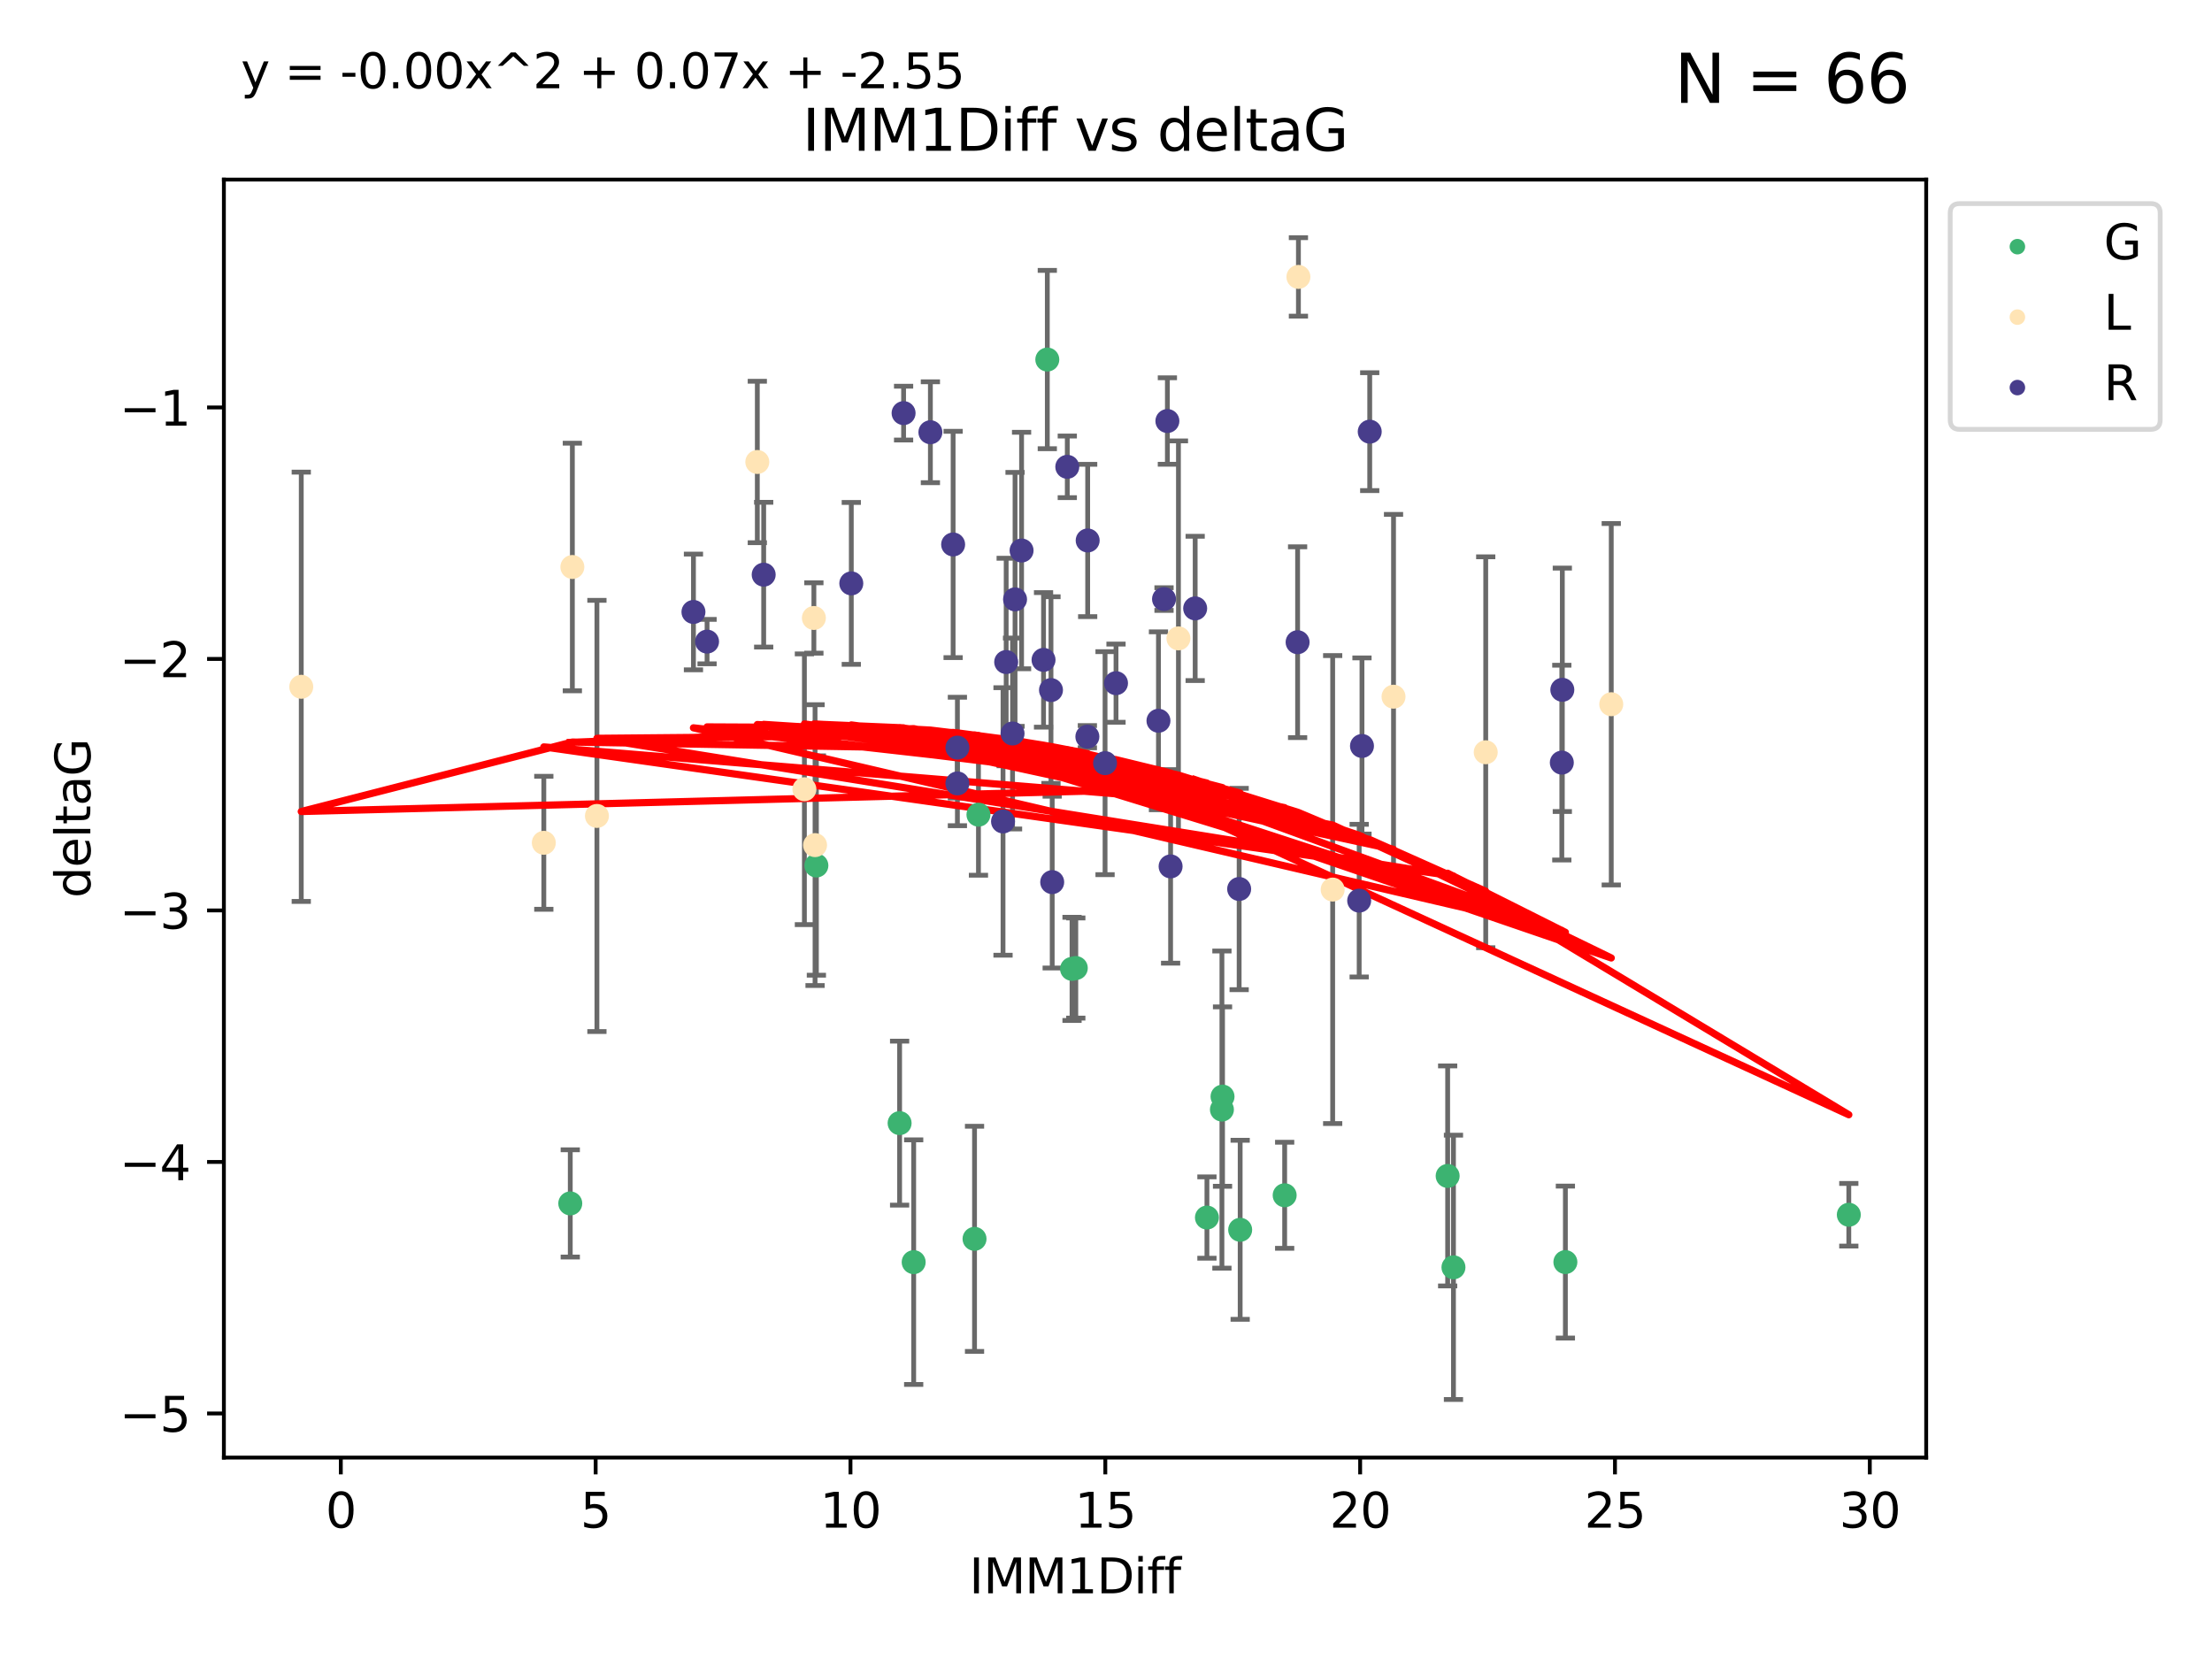 <?xml version="1.0" encoding="utf-8" standalone="no"?>
<!DOCTYPE svg PUBLIC "-//W3C//DTD SVG 1.1//EN"
  "http://www.w3.org/Graphics/SVG/1.1/DTD/svg11.dtd">
<svg xmlns:xlink="http://www.w3.org/1999/xlink" width="460.8pt" height="345.6pt" viewBox="0 0 460.8 345.6" xmlns="http://www.w3.org/2000/svg" version="1.1">
 <defs>
  <style type="text/css">*{stroke-linejoin: round; stroke-linecap: butt}</style>
 </defs>
 <g id="figure_1">
  <g id="patch_1">
   <path d="M 0 345.6 
L 460.8 345.6 
L 460.8 0 
L 0 0 
z
" style="fill: #ffffff"/>
  </g>
  <g id="axes_1">
   <g id="patch_2">
    <path d="M 46.64 303.64 
L 401.26 303.64 
L 401.26 37.411 
L 46.64 37.411 
z
" style="fill: #ffffff"/>
   </g>
   <g id="PathCollection_1">
    <defs>
     <path id="m104c9acd24" d="M 0 1.118 
C 0.297 1.118 0.581 1 0.791 0.791 
C 1 0.581 1.118 0.297 1.118 0 
C 1.118 -0.297 1 -0.581 0.791 -0.791 
C 0.581 -1 0.297 -1.118 0 -1.118 
C -0.297 -1.118 -0.581 -1 -0.791 -0.791 
C -1 -0.581 -1.118 -0.297 -1.118 0 
C -1.118 0.297 -1 0.581 -0.791 0.791 
C -0.581 1 -0.297 1.118 0 1.118 
z
" style="stroke: #3cb371"/>
    </defs>
    <g clip-path="url(#p7973e19456)">
     <use xlink:href="#m104c9acd24" x="118.797" y="250.694" style="fill: #3cb371; stroke: #3cb371"/>
     <use xlink:href="#m104c9acd24" x="190.336" y="262.93" style="fill: #3cb371; stroke: #3cb371"/>
     <use xlink:href="#m104c9acd24" x="267.619" y="248.997" style="fill: #3cb371; stroke: #3cb371"/>
     <use xlink:href="#m104c9acd24" x="302.783" y="264.006" style="fill: #3cb371; stroke: #3cb371"/>
     <use xlink:href="#m104c9acd24" x="203.013" y="258.074" style="fill: #3cb371; stroke: #3cb371"/>
     <use xlink:href="#m104c9acd24" x="251.427" y="253.637" style="fill: #3cb371; stroke: #3cb371"/>
     <use xlink:href="#m104c9acd24" x="224.109" y="201.658" style="fill: #3cb371; stroke: #3cb371"/>
     <use xlink:href="#m104c9acd24" x="258.35" y="256.189" style="fill: #3cb371; stroke: #3cb371"/>
     <use xlink:href="#m104c9acd24" x="218.174" y="74.901" style="fill: #3cb371; stroke: #3cb371"/>
     <use xlink:href="#m104c9acd24" x="385.141" y="253.055" style="fill: #3cb371; stroke: #3cb371"/>
     <use xlink:href="#m104c9acd24" x="301.573" y="244.969" style="fill: #3cb371; stroke: #3cb371"/>
     <use xlink:href="#m104c9acd24" x="326.098" y="262.915" style="fill: #3cb371; stroke: #3cb371"/>
     <use xlink:href="#m104c9acd24" x="187.405" y="233.968" style="fill: #3cb371; stroke: #3cb371"/>
     <use xlink:href="#m104c9acd24" x="223.324" y="201.836" style="fill: #3cb371; stroke: #3cb371"/>
     <use xlink:href="#m104c9acd24" x="254.676" y="228.439" style="fill: #3cb371; stroke: #3cb371"/>
     <use xlink:href="#m104c9acd24" x="203.83" y="169.713" style="fill: #3cb371; stroke: #3cb371"/>
     <use xlink:href="#m104c9acd24" x="254.549" y="231.145" style="fill: #3cb371; stroke: #3cb371"/>
     <use xlink:href="#m104c9acd24" x="170.068" y="180.303" style="fill: #3cb371; stroke: #3cb371"/>
    </g>
   </g>
   <g id="PathCollection_2">
    <defs>
     <path id="mf785f9df3e" d="M 0 1.118 
C 0.297 1.118 0.581 1 0.791 0.791 
C 1 0.581 1.118 0.297 1.118 0 
C 1.118 -0.297 1 -0.581 0.791 -0.791 
C 0.581 -1 0.297 -1.118 0 -1.118 
C -0.297 -1.118 -0.581 -1 -0.791 -0.791 
C -1 -0.581 -1.118 -0.297 -1.118 0 
C -1.118 0.297 -1 0.581 -0.791 0.791 
C -0.581 1 -0.297 1.118 0 1.118 
z
" style="stroke: #ffe4b5"/>
    </defs>
    <g clip-path="url(#p7973e19456)">
     <use xlink:href="#mf785f9df3e" x="113.287" y="175.57" style="fill: #ffe4b5; stroke: #ffe4b5"/>
     <use xlink:href="#mf785f9df3e" x="124.35" y="169.975" style="fill: #ffe4b5; stroke: #ffe4b5"/>
     <use xlink:href="#mf785f9df3e" x="119.232" y="118.114" style="fill: #ffe4b5; stroke: #ffe4b5"/>
     <use xlink:href="#mf785f9df3e" x="62.759" y="143.071" style="fill: #ffe4b5; stroke: #ffe4b5"/>
     <use xlink:href="#mf785f9df3e" x="157.762" y="96.238" style="fill: #ffe4b5; stroke: #ffe4b5"/>
     <use xlink:href="#mf785f9df3e" x="290.297" y="145.132" style="fill: #ffe4b5; stroke: #ffe4b5"/>
     <use xlink:href="#mf785f9df3e" x="169.791" y="176.053" style="fill: #ffe4b5; stroke: #ffe4b5"/>
     <use xlink:href="#mf785f9df3e" x="277.62" y="185.314" style="fill: #ffe4b5; stroke: #ffe4b5"/>
     <use xlink:href="#mf785f9df3e" x="169.547" y="128.736" style="fill: #ffe4b5; stroke: #ffe4b5"/>
     <use xlink:href="#mf785f9df3e" x="245.492" y="132.989" style="fill: #ffe4b5; stroke: #ffe4b5"/>
     <use xlink:href="#mf785f9df3e" x="167.572" y="164.417" style="fill: #ffe4b5; stroke: #ffe4b5"/>
     <use xlink:href="#mf785f9df3e" x="270.485" y="57.685" style="fill: #ffe4b5; stroke: #ffe4b5"/>
     <use xlink:href="#mf785f9df3e" x="309.504" y="156.709" style="fill: #ffe4b5; stroke: #ffe4b5"/>
     <use xlink:href="#mf785f9df3e" x="335.654" y="146.704" style="fill: #ffe4b5; stroke: #ffe4b5"/>
    </g>
   </g>
   <g id="PathCollection_3">
    <defs>
     <path id="m13c63c56b7" d="M 0 1.118 
C 0.297 1.118 0.581 1 0.791 0.791 
C 1 0.581 1.118 0.297 1.118 0 
C 1.118 -0.297 1 -0.581 0.791 -0.791 
C 0.581 -1 0.297 -1.118 0 -1.118 
C -0.297 -1.118 -0.581 -1 -0.791 -0.791 
C -1 -0.581 -1.118 -0.297 -1.118 0 
C -1.118 0.297 -1 0.581 -0.791 0.791 
C -0.581 1 -0.297 1.118 0 1.118 
z
" style="stroke: #483d8b"/>
    </defs>
    <g clip-path="url(#p7973e19456)">
     <use xlink:href="#m13c63c56b7" x="325.461" y="143.699" style="fill: #483d8b; stroke: #483d8b"/>
     <use xlink:href="#m13c63c56b7" x="144.459" y="127.483" style="fill: #483d8b; stroke: #483d8b"/>
     <use xlink:href="#m13c63c56b7" x="230.204" y="158.979" style="fill: #483d8b; stroke: #483d8b"/>
     <use xlink:href="#m13c63c56b7" x="258.138" y="185.193" style="fill: #483d8b; stroke: #483d8b"/>
     <use xlink:href="#m13c63c56b7" x="147.294" y="133.656" style="fill: #483d8b; stroke: #483d8b"/>
     <use xlink:href="#m13c63c56b7" x="188.234" y="86.058" style="fill: #483d8b; stroke: #483d8b"/>
     <use xlink:href="#m13c63c56b7" x="199.445" y="163.201" style="fill: #483d8b; stroke: #483d8b"/>
     <use xlink:href="#m13c63c56b7" x="226.519" y="153.462" style="fill: #483d8b; stroke: #483d8b"/>
     <use xlink:href="#m13c63c56b7" x="212.813" y="114.683" style="fill: #483d8b; stroke: #483d8b"/>
     <use xlink:href="#m13c63c56b7" x="211.454" y="124.86" style="fill: #483d8b; stroke: #483d8b"/>
     <use xlink:href="#m13c63c56b7" x="159.089" y="119.716" style="fill: #483d8b; stroke: #483d8b"/>
     <use xlink:href="#m13c63c56b7" x="243.857" y="180.487" style="fill: #483d8b; stroke: #483d8b"/>
     <use xlink:href="#m13c63c56b7" x="193.818" y="90.044" style="fill: #483d8b; stroke: #483d8b"/>
     <use xlink:href="#m13c63c56b7" x="209.606" y="137.913" style="fill: #483d8b; stroke: #483d8b"/>
     <use xlink:href="#m13c63c56b7" x="217.389" y="137.465" style="fill: #483d8b; stroke: #483d8b"/>
     <use xlink:href="#m13c63c56b7" x="226.583" y="112.59" style="fill: #483d8b; stroke: #483d8b"/>
     <use xlink:href="#m13c63c56b7" x="219.193" y="183.764" style="fill: #483d8b; stroke: #483d8b"/>
     <use xlink:href="#m13c63c56b7" x="210.933" y="152.804" style="fill: #483d8b; stroke: #483d8b"/>
     <use xlink:href="#m13c63c56b7" x="199.445" y="155.744" style="fill: #483d8b; stroke: #483d8b"/>
     <use xlink:href="#m13c63c56b7" x="325.355" y="158.866" style="fill: #483d8b; stroke: #483d8b"/>
     <use xlink:href="#m13c63c56b7" x="222.336" y="97.249" style="fill: #483d8b; stroke: #483d8b"/>
     <use xlink:href="#m13c63c56b7" x="270.315" y="133.784" style="fill: #483d8b; stroke: #483d8b"/>
     <use xlink:href="#m13c63c56b7" x="208.948" y="171.123" style="fill: #483d8b; stroke: #483d8b"/>
     <use xlink:href="#m13c63c56b7" x="242.488" y="124.794" style="fill: #483d8b; stroke: #483d8b"/>
     <use xlink:href="#m13c63c56b7" x="283.725" y="155.401" style="fill: #483d8b; stroke: #483d8b"/>
     <use xlink:href="#m13c63c56b7" x="243.188" y="87.707" style="fill: #483d8b; stroke: #483d8b"/>
     <use xlink:href="#m13c63c56b7" x="232.486" y="142.319" style="fill: #483d8b; stroke: #483d8b"/>
     <use xlink:href="#m13c63c56b7" x="177.34" y="121.532" style="fill: #483d8b; stroke: #483d8b"/>
     <use xlink:href="#m13c63c56b7" x="241.33" y="150.149" style="fill: #483d8b; stroke: #483d8b"/>
     <use xlink:href="#m13c63c56b7" x="218.939" y="143.755" style="fill: #483d8b; stroke: #483d8b"/>
     <use xlink:href="#m13c63c56b7" x="285.339" y="89.923" style="fill: #483d8b; stroke: #483d8b"/>
     <use xlink:href="#m13c63c56b7" x="198.554" y="113.422" style="fill: #483d8b; stroke: #483d8b"/>
     <use xlink:href="#m13c63c56b7" x="283.141" y="187.62" style="fill: #483d8b; stroke: #483d8b"/>
     <use xlink:href="#m13c63c56b7" x="248.975" y="126.741" style="fill: #483d8b; stroke: #483d8b"/>
    </g>
   </g>
   <g id="matplotlib.axis_1">
    <g id="xtick_1">
     <g id="line2d_1">
      <defs>
       <path id="m8aca6cffe4" d="M 0 0 
L 0 3.5 
" style="stroke: #000000; stroke-width: 0.8"/>
      </defs>
      <g>
       <use xlink:href="#m8aca6cffe4" x="70.998" y="303.64" style="stroke: #000000; stroke-width: 0.8"/>
      </g>
     </g>
     <g id="text_1">
      <!-- 0 -->
      <g transform="translate(67.817 318.238)scale(0.1 -0.1)">
       <defs>
        <path id="DejaVuSans-30" d="M 2034 4250 
Q 1547 4250 1301 3770 
Q 1056 3291 1056 2328 
Q 1056 1369 1301 889 
Q 1547 409 2034 409 
Q 2525 409 2770 889 
Q 3016 1369 3016 2328 
Q 3016 3291 2770 3770 
Q 2525 4250 2034 4250 
z
M 2034 4750 
Q 2819 4750 3233 4129 
Q 3647 3509 3647 2328 
Q 3647 1150 3233 529 
Q 2819 -91 2034 -91 
Q 1250 -91 836 529 
Q 422 1150 422 2328 
Q 422 3509 836 4129 
Q 1250 4750 2034 4750 
z
" transform="scale(0.016)"/>
       </defs>
       <use xlink:href="#DejaVuSans-30"/>
      </g>
     </g>
    </g>
    <g id="xtick_2">
     <g id="line2d_2">
      <g>
       <use xlink:href="#m8aca6cffe4" x="124.084" y="303.64" style="stroke: #000000; stroke-width: 0.8"/>
      </g>
     </g>
     <g id="text_2">
      <!-- 5 -->
      <g transform="translate(120.903 318.238)scale(0.1 -0.1)">
       <defs>
        <path id="DejaVuSans-35" d="M 691 4666 
L 3169 4666 
L 3169 4134 
L 1269 4134 
L 1269 2991 
Q 1406 3038 1543 3061 
Q 1681 3084 1819 3084 
Q 2600 3084 3056 2656 
Q 3513 2228 3513 1497 
Q 3513 744 3044 326 
Q 2575 -91 1722 -91 
Q 1428 -91 1123 -41 
Q 819 9 494 109 
L 494 744 
Q 775 591 1075 516 
Q 1375 441 1709 441 
Q 2250 441 2565 725 
Q 2881 1009 2881 1497 
Q 2881 1984 2565 2268 
Q 2250 2553 1709 2553 
Q 1456 2553 1204 2497 
Q 953 2441 691 2322 
L 691 4666 
z
" transform="scale(0.016)"/>
       </defs>
       <use xlink:href="#DejaVuSans-35"/>
      </g>
     </g>
    </g>
    <g id="xtick_3">
     <g id="line2d_3">
      <g>
       <use xlink:href="#m8aca6cffe4" x="177.17" y="303.64" style="stroke: #000000; stroke-width: 0.8"/>
      </g>
     </g>
     <g id="text_3">
      <!-- 10 -->
      <g transform="translate(170.808 318.238)scale(0.1 -0.1)">
       <defs>
        <path id="DejaVuSans-31" d="M 794 531 
L 1825 531 
L 1825 4091 
L 703 3866 
L 703 4441 
L 1819 4666 
L 2450 4666 
L 2450 531 
L 3481 531 
L 3481 0 
L 794 0 
L 794 531 
z
" transform="scale(0.016)"/>
       </defs>
       <use xlink:href="#DejaVuSans-31"/>
       <use xlink:href="#DejaVuSans-30" x="63.623"/>
      </g>
     </g>
    </g>
    <g id="xtick_4">
     <g id="line2d_4">
      <g>
       <use xlink:href="#m8aca6cffe4" x="230.257" y="303.64" style="stroke: #000000; stroke-width: 0.8"/>
      </g>
     </g>
     <g id="text_4">
      <!-- 15 -->
      <g transform="translate(223.894 318.238)scale(0.1 -0.1)">
       <use xlink:href="#DejaVuSans-31"/>
       <use xlink:href="#DejaVuSans-35" x="63.623"/>
      </g>
     </g>
    </g>
    <g id="xtick_5">
     <g id="line2d_5">
      <g>
       <use xlink:href="#m8aca6cffe4" x="283.343" y="303.64" style="stroke: #000000; stroke-width: 0.8"/>
      </g>
     </g>
     <g id="text_5">
      <!-- 20 -->
      <g transform="translate(276.98 318.238)scale(0.1 -0.1)">
       <defs>
        <path id="DejaVuSans-32" d="M 1228 531 
L 3431 531 
L 3431 0 
L 469 0 
L 469 531 
Q 828 903 1448 1529 
Q 2069 2156 2228 2338 
Q 2531 2678 2651 2914 
Q 2772 3150 2772 3378 
Q 2772 3750 2511 3984 
Q 2250 4219 1831 4219 
Q 1534 4219 1204 4116 
Q 875 4013 500 3803 
L 500 4441 
Q 881 4594 1212 4672 
Q 1544 4750 1819 4750 
Q 2544 4750 2975 4387 
Q 3406 4025 3406 3419 
Q 3406 3131 3298 2873 
Q 3191 2616 2906 2266 
Q 2828 2175 2409 1742 
Q 1991 1309 1228 531 
z
" transform="scale(0.016)"/>
       </defs>
       <use xlink:href="#DejaVuSans-32"/>
       <use xlink:href="#DejaVuSans-30" x="63.623"/>
      </g>
     </g>
    </g>
    <g id="xtick_6">
     <g id="line2d_6">
      <g>
       <use xlink:href="#m8aca6cffe4" x="336.429" y="303.64" style="stroke: #000000; stroke-width: 0.8"/>
      </g>
     </g>
     <g id="text_6">
      <!-- 25 -->
      <g transform="translate(330.067 318.238)scale(0.1 -0.1)">
       <use xlink:href="#DejaVuSans-32"/>
       <use xlink:href="#DejaVuSans-35" x="63.623"/>
      </g>
     </g>
    </g>
    <g id="xtick_7">
     <g id="line2d_7">
      <g>
       <use xlink:href="#m8aca6cffe4" x="389.515" y="303.64" style="stroke: #000000; stroke-width: 0.8"/>
      </g>
     </g>
     <g id="text_7">
      <!-- 30 -->
      <g transform="translate(383.153 318.238)scale(0.1 -0.1)">
       <defs>
        <path id="DejaVuSans-33" d="M 2597 2516 
Q 3050 2419 3304 2112 
Q 3559 1806 3559 1356 
Q 3559 666 3084 287 
Q 2609 -91 1734 -91 
Q 1441 -91 1130 -33 
Q 819 25 488 141 
L 488 750 
Q 750 597 1062 519 
Q 1375 441 1716 441 
Q 2309 441 2620 675 
Q 2931 909 2931 1356 
Q 2931 1769 2642 2001 
Q 2353 2234 1838 2234 
L 1294 2234 
L 1294 2753 
L 1863 2753 
Q 2328 2753 2575 2939 
Q 2822 3125 2822 3475 
Q 2822 3834 2567 4026 
Q 2313 4219 1838 4219 
Q 1578 4219 1281 4162 
Q 984 4106 628 3988 
L 628 4550 
Q 988 4650 1302 4700 
Q 1616 4750 1894 4750 
Q 2613 4750 3031 4423 
Q 3450 4097 3450 3541 
Q 3450 3153 3228 2886 
Q 3006 2619 2597 2516 
z
" transform="scale(0.016)"/>
       </defs>
       <use xlink:href="#DejaVuSans-33"/>
       <use xlink:href="#DejaVuSans-30" x="63.623"/>
      </g>
     </g>
    </g>
    <g id="text_8">
     <!-- IMM1Diff -->
     <g transform="translate(201.906 331.917)scale(0.1 -0.1)">
      <defs>
       <path id="DejaVuSans-49" d="M 628 4666 
L 1259 4666 
L 1259 0 
L 628 0 
L 628 4666 
z
" transform="scale(0.016)"/>
       <path id="DejaVuSans-4d" d="M 628 4666 
L 1569 4666 
L 2759 1491 
L 3956 4666 
L 4897 4666 
L 4897 0 
L 4281 0 
L 4281 4097 
L 3078 897 
L 2444 897 
L 1241 4097 
L 1241 0 
L 628 0 
L 628 4666 
z
" transform="scale(0.016)"/>
       <path id="DejaVuSans-44" d="M 1259 4147 
L 1259 519 
L 2022 519 
Q 2988 519 3436 956 
Q 3884 1394 3884 2338 
Q 3884 3275 3436 3711 
Q 2988 4147 2022 4147 
L 1259 4147 
z
M 628 4666 
L 1925 4666 
Q 3281 4666 3915 4102 
Q 4550 3538 4550 2338 
Q 4550 1131 3912 565 
Q 3275 0 1925 0 
L 628 0 
L 628 4666 
z
" transform="scale(0.016)"/>
       <path id="DejaVuSans-69" d="M 603 3500 
L 1178 3500 
L 1178 0 
L 603 0 
L 603 3500 
z
M 603 4863 
L 1178 4863 
L 1178 4134 
L 603 4134 
L 603 4863 
z
" transform="scale(0.016)"/>
       <path id="DejaVuSans-66" d="M 2375 4863 
L 2375 4384 
L 1825 4384 
Q 1516 4384 1395 4259 
Q 1275 4134 1275 3809 
L 1275 3500 
L 2222 3500 
L 2222 3053 
L 1275 3053 
L 1275 0 
L 697 0 
L 697 3053 
L 147 3053 
L 147 3500 
L 697 3500 
L 697 3744 
Q 697 4328 969 4595 
Q 1241 4863 1831 4863 
L 2375 4863 
z
" transform="scale(0.016)"/>
      </defs>
      <use xlink:href="#DejaVuSans-49"/>
      <use xlink:href="#DejaVuSans-4d" x="29.492"/>
      <use xlink:href="#DejaVuSans-4d" x="115.771"/>
      <use xlink:href="#DejaVuSans-31" x="202.051"/>
      <use xlink:href="#DejaVuSans-44" x="265.674"/>
      <use xlink:href="#DejaVuSans-69" x="342.676"/>
      <use xlink:href="#DejaVuSans-66" x="370.459"/>
      <use xlink:href="#DejaVuSans-66" x="405.664"/>
     </g>
    </g>
   </g>
   <g id="matplotlib.axis_2">
    <g id="ytick_1">
     <g id="line2d_8">
      <defs>
       <path id="m184e3949fa" d="M 0 0 
L -3.5 0 
" style="stroke: #000000; stroke-width: 0.8"/>
      </defs>
      <g>
       <use xlink:href="#m184e3949fa" x="46.64" y="294.452" style="stroke: #000000; stroke-width: 0.8"/>
      </g>
     </g>
     <g id="text_9">
      <!-- −5 -->
      <g transform="translate(24.898 298.251)scale(0.1 -0.1)">
       <defs>
        <path id="DejaVuSans-2212" d="M 678 2272 
L 4684 2272 
L 4684 1741 
L 678 1741 
L 678 2272 
z
" transform="scale(0.016)"/>
       </defs>
       <use xlink:href="#DejaVuSans-2212"/>
       <use xlink:href="#DejaVuSans-35" x="83.789"/>
      </g>
     </g>
    </g>
    <g id="ytick_2">
     <g id="line2d_9">
      <g>
       <use xlink:href="#m184e3949fa" x="46.64" y="242.057" style="stroke: #000000; stroke-width: 0.8"/>
      </g>
     </g>
     <g id="text_10">
      <!-- −4 -->
      <g transform="translate(24.898 245.857)scale(0.1 -0.1)">
       <defs>
        <path id="DejaVuSans-34" d="M 2419 4116 
L 825 1625 
L 2419 1625 
L 2419 4116 
z
M 2253 4666 
L 3047 4666 
L 3047 1625 
L 3713 1625 
L 3713 1100 
L 3047 1100 
L 3047 0 
L 2419 0 
L 2419 1100 
L 313 1100 
L 313 1709 
L 2253 4666 
z
" transform="scale(0.016)"/>
       </defs>
       <use xlink:href="#DejaVuSans-2212"/>
       <use xlink:href="#DejaVuSans-34" x="83.789"/>
      </g>
     </g>
    </g>
    <g id="ytick_3">
     <g id="line2d_10">
      <g>
       <use xlink:href="#m184e3949fa" x="46.64" y="189.663" style="stroke: #000000; stroke-width: 0.8"/>
      </g>
     </g>
     <g id="text_11">
      <!-- −3 -->
      <g transform="translate(24.898 193.462)scale(0.1 -0.1)">
       <use xlink:href="#DejaVuSans-2212"/>
       <use xlink:href="#DejaVuSans-33" x="83.789"/>
      </g>
     </g>
    </g>
    <g id="ytick_4">
     <g id="line2d_11">
      <g>
       <use xlink:href="#m184e3949fa" x="46.64" y="137.269" style="stroke: #000000; stroke-width: 0.8"/>
      </g>
     </g>
     <g id="text_12">
      <!-- −2 -->
      <g transform="translate(24.898 141.068)scale(0.1 -0.1)">
       <use xlink:href="#DejaVuSans-2212"/>
       <use xlink:href="#DejaVuSans-32" x="83.789"/>
      </g>
     </g>
    </g>
    <g id="ytick_5">
     <g id="line2d_12">
      <g>
       <use xlink:href="#m184e3949fa" x="46.64" y="84.875" style="stroke: #000000; stroke-width: 0.8"/>
      </g>
     </g>
     <g id="text_13">
      <!-- −1 -->
      <g transform="translate(24.898 88.674)scale(0.1 -0.1)">
       <use xlink:href="#DejaVuSans-2212"/>
       <use xlink:href="#DejaVuSans-31" x="83.789"/>
      </g>
     </g>
    </g>
    <g id="text_14">
     <!-- deltaG -->
     <g transform="translate(18.818 187.064)rotate(-90)scale(0.1 -0.1)">
      <defs>
       <path id="DejaVuSans-64" d="M 2906 2969 
L 2906 4863 
L 3481 4863 
L 3481 0 
L 2906 0 
L 2906 525 
Q 2725 213 2448 61 
Q 2172 -91 1784 -91 
Q 1150 -91 751 415 
Q 353 922 353 1747 
Q 353 2572 751 3078 
Q 1150 3584 1784 3584 
Q 2172 3584 2448 3432 
Q 2725 3281 2906 2969 
z
M 947 1747 
Q 947 1113 1208 752 
Q 1469 391 1925 391 
Q 2381 391 2643 752 
Q 2906 1113 2906 1747 
Q 2906 2381 2643 2742 
Q 2381 3103 1925 3103 
Q 1469 3103 1208 2742 
Q 947 2381 947 1747 
z
" transform="scale(0.016)"/>
       <path id="DejaVuSans-65" d="M 3597 1894 
L 3597 1613 
L 953 1613 
Q 991 1019 1311 708 
Q 1631 397 2203 397 
Q 2534 397 2845 478 
Q 3156 559 3463 722 
L 3463 178 
Q 3153 47 2828 -22 
Q 2503 -91 2169 -91 
Q 1331 -91 842 396 
Q 353 884 353 1716 
Q 353 2575 817 3079 
Q 1281 3584 2069 3584 
Q 2775 3584 3186 3129 
Q 3597 2675 3597 1894 
z
M 3022 2063 
Q 3016 2534 2758 2815 
Q 2500 3097 2075 3097 
Q 1594 3097 1305 2825 
Q 1016 2553 972 2059 
L 3022 2063 
z
" transform="scale(0.016)"/>
       <path id="DejaVuSans-6c" d="M 603 4863 
L 1178 4863 
L 1178 0 
L 603 0 
L 603 4863 
z
" transform="scale(0.016)"/>
       <path id="DejaVuSans-74" d="M 1172 4494 
L 1172 3500 
L 2356 3500 
L 2356 3053 
L 1172 3053 
L 1172 1153 
Q 1172 725 1289 603 
Q 1406 481 1766 481 
L 2356 481 
L 2356 0 
L 1766 0 
Q 1100 0 847 248 
Q 594 497 594 1153 
L 594 3053 
L 172 3053 
L 172 3500 
L 594 3500 
L 594 4494 
L 1172 4494 
z
" transform="scale(0.016)"/>
       <path id="DejaVuSans-61" d="M 2194 1759 
Q 1497 1759 1228 1600 
Q 959 1441 959 1056 
Q 959 750 1161 570 
Q 1363 391 1709 391 
Q 2188 391 2477 730 
Q 2766 1069 2766 1631 
L 2766 1759 
L 2194 1759 
z
M 3341 1997 
L 3341 0 
L 2766 0 
L 2766 531 
Q 2569 213 2275 61 
Q 1981 -91 1556 -91 
Q 1019 -91 701 211 
Q 384 513 384 1019 
Q 384 1609 779 1909 
Q 1175 2209 1959 2209 
L 2766 2209 
L 2766 2266 
Q 2766 2663 2505 2880 
Q 2244 3097 1772 3097 
Q 1472 3097 1187 3025 
Q 903 2953 641 2809 
L 641 3341 
Q 956 3463 1253 3523 
Q 1550 3584 1831 3584 
Q 2591 3584 2966 3190 
Q 3341 2797 3341 1997 
z
" transform="scale(0.016)"/>
       <path id="DejaVuSans-47" d="M 3809 666 
L 3809 1919 
L 2778 1919 
L 2778 2438 
L 4434 2438 
L 4434 434 
Q 4069 175 3628 42 
Q 3188 -91 2688 -91 
Q 1594 -91 976 548 
Q 359 1188 359 2328 
Q 359 3472 976 4111 
Q 1594 4750 2688 4750 
Q 3144 4750 3555 4637 
Q 3966 4525 4313 4306 
L 4313 3634 
Q 3963 3931 3569 4081 
Q 3175 4231 2741 4231 
Q 1884 4231 1454 3753 
Q 1025 3275 1025 2328 
Q 1025 1384 1454 906 
Q 1884 428 2741 428 
Q 3075 428 3337 486 
Q 3600 544 3809 666 
z
" transform="scale(0.016)"/>
      </defs>
      <use xlink:href="#DejaVuSans-64"/>
      <use xlink:href="#DejaVuSans-65" x="63.477"/>
      <use xlink:href="#DejaVuSans-6c" x="125"/>
      <use xlink:href="#DejaVuSans-74" x="152.783"/>
      <use xlink:href="#DejaVuSans-61" x="191.992"/>
      <use xlink:href="#DejaVuSans-47" x="253.271"/>
     </g>
    </g>
   </g>
   <g id="LineCollection_1">
    <path d="M 118.797 261.865 
L 118.797 239.523 
" clip-path="url(#p7973e19456)" style="fill: none; stroke: #696969"/>
    <path d="M 190.336 288.405 
L 190.336 237.455 
" clip-path="url(#p7973e19456)" style="fill: none; stroke: #696969"/>
    <path d="M 267.619 260.044 
L 267.619 237.949 
" clip-path="url(#p7973e19456)" style="fill: none; stroke: #696969"/>
    <path d="M 302.783 291.539 
L 302.783 236.473 
" clip-path="url(#p7973e19456)" style="fill: none; stroke: #696969"/>
    <path d="M 203.013 281.527 
L 203.013 234.621 
" clip-path="url(#p7973e19456)" style="fill: none; stroke: #696969"/>
    <path d="M 251.427 262.109 
L 251.427 245.165 
" clip-path="url(#p7973e19456)" style="fill: none; stroke: #696969"/>
    <path d="M 224.109 212.091 
L 224.109 191.226 
" clip-path="url(#p7973e19456)" style="fill: none; stroke: #696969"/>
    <path d="M 258.35 274.839 
L 258.35 237.54 
" clip-path="url(#p7973e19456)" style="fill: none; stroke: #696969"/>
    <path d="M 218.174 93.475 
L 218.174 56.326 
" clip-path="url(#p7973e19456)" style="fill: none; stroke: #696969"/>
    <path d="M 385.141 259.579 
L 385.141 246.532 
" clip-path="url(#p7973e19456)" style="fill: none; stroke: #696969"/>
    <path d="M 301.573 267.888 
L 301.573 222.051 
" clip-path="url(#p7973e19456)" style="fill: none; stroke: #696969"/>
    <path d="M 326.098 278.743 
L 326.098 247.087 
" clip-path="url(#p7973e19456)" style="fill: none; stroke: #696969"/>
    <path d="M 187.405 251.046 
L 187.405 216.89 
" clip-path="url(#p7973e19456)" style="fill: none; stroke: #696969"/>
    <path d="M 223.324 212.583 
L 223.324 191.089 
" clip-path="url(#p7973e19456)" style="fill: none; stroke: #696969"/>
    <path d="M 254.676 247.124 
L 254.676 209.753 
" clip-path="url(#p7973e19456)" style="fill: none; stroke: #696969"/>
    <path d="M 203.83 182.324 
L 203.83 157.102 
" clip-path="url(#p7973e19456)" style="fill: none; stroke: #696969"/>
    <path d="M 254.549 264.181 
L 254.549 198.11 
" clip-path="url(#p7973e19456)" style="fill: none; stroke: #696969"/>
    <path d="M 170.068 203.148 
L 170.068 157.457 
" clip-path="url(#p7973e19456)" style="fill: none; stroke: #696969"/>
   </g>
   <g id="line2d_13">
    <defs>
     <path id="m0399c589a4" d="M 2 0 
L -2 -0 
" style="stroke: #696969"/>
    </defs>
    <g clip-path="url(#p7973e19456)">
     <use xlink:href="#m0399c589a4" x="118.797" y="261.865" style="fill: #696969; stroke: #696969"/>
     <use xlink:href="#m0399c589a4" x="190.336" y="288.405" style="fill: #696969; stroke: #696969"/>
     <use xlink:href="#m0399c589a4" x="267.619" y="260.044" style="fill: #696969; stroke: #696969"/>
     <use xlink:href="#m0399c589a4" x="302.783" y="291.539" style="fill: #696969; stroke: #696969"/>
     <use xlink:href="#m0399c589a4" x="203.013" y="281.527" style="fill: #696969; stroke: #696969"/>
     <use xlink:href="#m0399c589a4" x="251.427" y="262.109" style="fill: #696969; stroke: #696969"/>
     <use xlink:href="#m0399c589a4" x="224.109" y="212.091" style="fill: #696969; stroke: #696969"/>
     <use xlink:href="#m0399c589a4" x="258.35" y="274.839" style="fill: #696969; stroke: #696969"/>
     <use xlink:href="#m0399c589a4" x="218.174" y="93.475" style="fill: #696969; stroke: #696969"/>
     <use xlink:href="#m0399c589a4" x="385.141" y="259.579" style="fill: #696969; stroke: #696969"/>
     <use xlink:href="#m0399c589a4" x="301.573" y="267.888" style="fill: #696969; stroke: #696969"/>
     <use xlink:href="#m0399c589a4" x="326.098" y="278.743" style="fill: #696969; stroke: #696969"/>
     <use xlink:href="#m0399c589a4" x="187.405" y="251.046" style="fill: #696969; stroke: #696969"/>
     <use xlink:href="#m0399c589a4" x="223.324" y="212.583" style="fill: #696969; stroke: #696969"/>
     <use xlink:href="#m0399c589a4" x="254.676" y="247.124" style="fill: #696969; stroke: #696969"/>
     <use xlink:href="#m0399c589a4" x="203.83" y="182.324" style="fill: #696969; stroke: #696969"/>
     <use xlink:href="#m0399c589a4" x="254.549" y="264.181" style="fill: #696969; stroke: #696969"/>
     <use xlink:href="#m0399c589a4" x="170.068" y="203.148" style="fill: #696969; stroke: #696969"/>
    </g>
   </g>
   <g id="line2d_14">
    <g clip-path="url(#p7973e19456)">
     <use xlink:href="#m0399c589a4" x="118.797" y="239.523" style="fill: #696969; stroke: #696969"/>
     <use xlink:href="#m0399c589a4" x="190.336" y="237.455" style="fill: #696969; stroke: #696969"/>
     <use xlink:href="#m0399c589a4" x="267.619" y="237.949" style="fill: #696969; stroke: #696969"/>
     <use xlink:href="#m0399c589a4" x="302.783" y="236.473" style="fill: #696969; stroke: #696969"/>
     <use xlink:href="#m0399c589a4" x="203.013" y="234.621" style="fill: #696969; stroke: #696969"/>
     <use xlink:href="#m0399c589a4" x="251.427" y="245.165" style="fill: #696969; stroke: #696969"/>
     <use xlink:href="#m0399c589a4" x="224.109" y="191.226" style="fill: #696969; stroke: #696969"/>
     <use xlink:href="#m0399c589a4" x="258.35" y="237.54" style="fill: #696969; stroke: #696969"/>
     <use xlink:href="#m0399c589a4" x="218.174" y="56.326" style="fill: #696969; stroke: #696969"/>
     <use xlink:href="#m0399c589a4" x="385.141" y="246.532" style="fill: #696969; stroke: #696969"/>
     <use xlink:href="#m0399c589a4" x="301.573" y="222.051" style="fill: #696969; stroke: #696969"/>
     <use xlink:href="#m0399c589a4" x="326.098" y="247.087" style="fill: #696969; stroke: #696969"/>
     <use xlink:href="#m0399c589a4" x="187.405" y="216.89" style="fill: #696969; stroke: #696969"/>
     <use xlink:href="#m0399c589a4" x="223.324" y="191.089" style="fill: #696969; stroke: #696969"/>
     <use xlink:href="#m0399c589a4" x="254.676" y="209.753" style="fill: #696969; stroke: #696969"/>
     <use xlink:href="#m0399c589a4" x="203.83" y="157.102" style="fill: #696969; stroke: #696969"/>
     <use xlink:href="#m0399c589a4" x="254.549" y="198.11" style="fill: #696969; stroke: #696969"/>
     <use xlink:href="#m0399c589a4" x="170.068" y="157.457" style="fill: #696969; stroke: #696969"/>
    </g>
   </g>
   <g id="LineCollection_2">
    <path d="M 113.287 189.421 
L 113.287 161.719 
" clip-path="url(#p7973e19456)" style="fill: none; stroke: #696969"/>
    <path d="M 124.35 214.886 
L 124.35 125.064 
" clip-path="url(#p7973e19456)" style="fill: none; stroke: #696969"/>
    <path d="M 119.232 143.905 
L 119.232 92.324 
" clip-path="url(#p7973e19456)" style="fill: none; stroke: #696969"/>
    <path d="M 62.759 187.786 
L 62.759 98.355 
" clip-path="url(#p7973e19456)" style="fill: none; stroke: #696969"/>
    <path d="M 157.762 113.054 
L 157.762 79.421 
" clip-path="url(#p7973e19456)" style="fill: none; stroke: #696969"/>
    <path d="M 290.297 183.102 
L 290.297 107.161 
" clip-path="url(#p7973e19456)" style="fill: none; stroke: #696969"/>
    <path d="M 169.791 205.301 
L 169.791 146.805 
" clip-path="url(#p7973e19456)" style="fill: none; stroke: #696969"/>
    <path d="M 277.62 234.06 
L 277.62 136.568 
" clip-path="url(#p7973e19456)" style="fill: none; stroke: #696969"/>
    <path d="M 169.547 136.064 
L 169.547 121.407 
" clip-path="url(#p7973e19456)" style="fill: none; stroke: #696969"/>
    <path d="M 245.492 174.133 
L 245.492 91.846 
" clip-path="url(#p7973e19456)" style="fill: none; stroke: #696969"/>
    <path d="M 167.572 192.614 
L 167.572 136.221 
" clip-path="url(#p7973e19456)" style="fill: none; stroke: #696969"/>
    <path d="M 270.485 65.858 
L 270.485 49.513 
" clip-path="url(#p7973e19456)" style="fill: none; stroke: #696969"/>
    <path d="M 309.504 197.425 
L 309.504 115.993 
" clip-path="url(#p7973e19456)" style="fill: none; stroke: #696969"/>
    <path d="M 335.654 184.348 
L 335.654 109.06 
" clip-path="url(#p7973e19456)" style="fill: none; stroke: #696969"/>
   </g>
   <g id="line2d_15">
    <g clip-path="url(#p7973e19456)">
     <use xlink:href="#m0399c589a4" x="113.287" y="189.421" style="fill: #696969; stroke: #696969"/>
     <use xlink:href="#m0399c589a4" x="124.35" y="214.886" style="fill: #696969; stroke: #696969"/>
     <use xlink:href="#m0399c589a4" x="119.232" y="143.905" style="fill: #696969; stroke: #696969"/>
     <use xlink:href="#m0399c589a4" x="62.759" y="187.786" style="fill: #696969; stroke: #696969"/>
     <use xlink:href="#m0399c589a4" x="157.762" y="113.054" style="fill: #696969; stroke: #696969"/>
     <use xlink:href="#m0399c589a4" x="290.297" y="183.102" style="fill: #696969; stroke: #696969"/>
     <use xlink:href="#m0399c589a4" x="169.791" y="205.301" style="fill: #696969; stroke: #696969"/>
     <use xlink:href="#m0399c589a4" x="277.62" y="234.06" style="fill: #696969; stroke: #696969"/>
     <use xlink:href="#m0399c589a4" x="169.547" y="136.064" style="fill: #696969; stroke: #696969"/>
     <use xlink:href="#m0399c589a4" x="245.492" y="174.133" style="fill: #696969; stroke: #696969"/>
     <use xlink:href="#m0399c589a4" x="167.572" y="192.614" style="fill: #696969; stroke: #696969"/>
     <use xlink:href="#m0399c589a4" x="270.485" y="65.858" style="fill: #696969; stroke: #696969"/>
     <use xlink:href="#m0399c589a4" x="309.504" y="197.425" style="fill: #696969; stroke: #696969"/>
     <use xlink:href="#m0399c589a4" x="335.654" y="184.348" style="fill: #696969; stroke: #696969"/>
    </g>
   </g>
   <g id="line2d_16">
    <g clip-path="url(#p7973e19456)">
     <use xlink:href="#m0399c589a4" x="113.287" y="161.719" style="fill: #696969; stroke: #696969"/>
     <use xlink:href="#m0399c589a4" x="124.35" y="125.064" style="fill: #696969; stroke: #696969"/>
     <use xlink:href="#m0399c589a4" x="119.232" y="92.324" style="fill: #696969; stroke: #696969"/>
     <use xlink:href="#m0399c589a4" x="62.759" y="98.355" style="fill: #696969; stroke: #696969"/>
     <use xlink:href="#m0399c589a4" x="157.762" y="79.421" style="fill: #696969; stroke: #696969"/>
     <use xlink:href="#m0399c589a4" x="290.297" y="107.161" style="fill: #696969; stroke: #696969"/>
     <use xlink:href="#m0399c589a4" x="169.791" y="146.805" style="fill: #696969; stroke: #696969"/>
     <use xlink:href="#m0399c589a4" x="277.62" y="136.568" style="fill: #696969; stroke: #696969"/>
     <use xlink:href="#m0399c589a4" x="169.547" y="121.407" style="fill: #696969; stroke: #696969"/>
     <use xlink:href="#m0399c589a4" x="245.492" y="91.846" style="fill: #696969; stroke: #696969"/>
     <use xlink:href="#m0399c589a4" x="167.572" y="136.221" style="fill: #696969; stroke: #696969"/>
     <use xlink:href="#m0399c589a4" x="270.485" y="49.513" style="fill: #696969; stroke: #696969"/>
     <use xlink:href="#m0399c589a4" x="309.504" y="115.993" style="fill: #696969; stroke: #696969"/>
     <use xlink:href="#m0399c589a4" x="335.654" y="109.06" style="fill: #696969; stroke: #696969"/>
    </g>
   </g>
   <g id="LineCollection_3">
    <path d="M 325.461 169.051 
L 325.461 118.346 
" clip-path="url(#p7973e19456)" style="fill: none; stroke: #696969"/>
    <path d="M 144.459 139.54 
L 144.459 115.425 
" clip-path="url(#p7973e19456)" style="fill: none; stroke: #696969"/>
    <path d="M 230.204 182.207 
L 230.204 135.751 
" clip-path="url(#p7973e19456)" style="fill: none; stroke: #696969"/>
    <path d="M 258.138 206.167 
L 258.138 164.219 
" clip-path="url(#p7973e19456)" style="fill: none; stroke: #696969"/>
    <path d="M 147.294 138.283 
L 147.294 129.029 
" clip-path="url(#p7973e19456)" style="fill: none; stroke: #696969"/>
    <path d="M 188.234 91.664 
L 188.234 80.453 
" clip-path="url(#p7973e19456)" style="fill: none; stroke: #696969"/>
    <path d="M 199.445 172.007 
L 199.445 154.395 
" clip-path="url(#p7973e19456)" style="fill: none; stroke: #696969"/>
    <path d="M 226.519 155.776 
L 226.519 151.149 
" clip-path="url(#p7973e19456)" style="fill: none; stroke: #696969"/>
    <path d="M 212.813 139.317 
L 212.813 90.049 
" clip-path="url(#p7973e19456)" style="fill: none; stroke: #696969"/>
    <path d="M 211.454 151.309 
L 211.454 98.41 
" clip-path="url(#p7973e19456)" style="fill: none; stroke: #696969"/>
    <path d="M 159.089 134.791 
L 159.089 104.641 
" clip-path="url(#p7973e19456)" style="fill: none; stroke: #696969"/>
    <path d="M 243.857 200.647 
L 243.857 160.326 
" clip-path="url(#p7973e19456)" style="fill: none; stroke: #696969"/>
    <path d="M 193.818 100.554 
L 193.818 79.535 
" clip-path="url(#p7973e19456)" style="fill: none; stroke: #696969"/>
    <path d="M 209.606 159.531 
L 209.606 116.295 
" clip-path="url(#p7973e19456)" style="fill: none; stroke: #696969"/>
    <path d="M 217.389 151.479 
L 217.389 123.451 
" clip-path="url(#p7973e19456)" style="fill: none; stroke: #696969"/>
    <path d="M 226.583 128.453 
L 226.583 96.726 
" clip-path="url(#p7973e19456)" style="fill: none; stroke: #696969"/>
    <path d="M 219.193 201.654 
L 219.193 165.873 
" clip-path="url(#p7973e19456)" style="fill: none; stroke: #696969"/>
    <path d="M 210.933 172.686 
L 210.933 132.921 
" clip-path="url(#p7973e19456)" style="fill: none; stroke: #696969"/>
    <path d="M 199.445 166.237 
L 199.445 145.25 
" clip-path="url(#p7973e19456)" style="fill: none; stroke: #696969"/>
    <path d="M 325.355 179.151 
L 325.355 138.58 
" clip-path="url(#p7973e19456)" style="fill: none; stroke: #696969"/>
    <path d="M 222.336 103.664 
L 222.336 90.834 
" clip-path="url(#p7973e19456)" style="fill: none; stroke: #696969"/>
    <path d="M 270.315 153.659 
L 270.315 113.908 
" clip-path="url(#p7973e19456)" style="fill: none; stroke: #696969"/>
    <path d="M 208.948 198.983 
L 208.948 143.263 
" clip-path="url(#p7973e19456)" style="fill: none; stroke: #696969"/>
    <path d="M 242.488 127.156 
L 242.488 122.432 
" clip-path="url(#p7973e19456)" style="fill: none; stroke: #696969"/>
    <path d="M 283.725 173.75 
L 283.725 137.052 
" clip-path="url(#p7973e19456)" style="fill: none; stroke: #696969"/>
    <path d="M 243.188 96.711 
L 243.188 78.702 
" clip-path="url(#p7973e19456)" style="fill: none; stroke: #696969"/>
    <path d="M 232.486 150.464 
L 232.486 134.174 
" clip-path="url(#p7973e19456)" style="fill: none; stroke: #696969"/>
    <path d="M 177.34 138.393 
L 177.34 104.671 
" clip-path="url(#p7973e19456)" style="fill: none; stroke: #696969"/>
    <path d="M 241.33 168.678 
L 241.33 131.62 
" clip-path="url(#p7973e19456)" style="fill: none; stroke: #696969"/>
    <path d="M 218.939 163.199 
L 218.939 124.311 
" clip-path="url(#p7973e19456)" style="fill: none; stroke: #696969"/>
    <path d="M 285.339 102.201 
L 285.339 77.645 
" clip-path="url(#p7973e19456)" style="fill: none; stroke: #696969"/>
    <path d="M 198.554 136.996 
L 198.554 89.848 
" clip-path="url(#p7973e19456)" style="fill: none; stroke: #696969"/>
    <path d="M 283.141 203.521 
L 283.141 171.72 
" clip-path="url(#p7973e19456)" style="fill: none; stroke: #696969"/>
    <path d="M 248.975 141.77 
L 248.975 111.712 
" clip-path="url(#p7973e19456)" style="fill: none; stroke: #696969"/>
   </g>
   <g id="line2d_17">
    <g clip-path="url(#p7973e19456)">
     <use xlink:href="#m0399c589a4" x="325.461" y="169.051" style="fill: #696969; stroke: #696969"/>
     <use xlink:href="#m0399c589a4" x="144.459" y="139.54" style="fill: #696969; stroke: #696969"/>
     <use xlink:href="#m0399c589a4" x="230.204" y="182.207" style="fill: #696969; stroke: #696969"/>
     <use xlink:href="#m0399c589a4" x="258.138" y="206.167" style="fill: #696969; stroke: #696969"/>
     <use xlink:href="#m0399c589a4" x="147.294" y="138.283" style="fill: #696969; stroke: #696969"/>
     <use xlink:href="#m0399c589a4" x="188.234" y="91.664" style="fill: #696969; stroke: #696969"/>
     <use xlink:href="#m0399c589a4" x="199.445" y="172.007" style="fill: #696969; stroke: #696969"/>
     <use xlink:href="#m0399c589a4" x="226.519" y="155.776" style="fill: #696969; stroke: #696969"/>
     <use xlink:href="#m0399c589a4" x="212.813" y="139.317" style="fill: #696969; stroke: #696969"/>
     <use xlink:href="#m0399c589a4" x="211.454" y="151.309" style="fill: #696969; stroke: #696969"/>
     <use xlink:href="#m0399c589a4" x="159.089" y="134.791" style="fill: #696969; stroke: #696969"/>
     <use xlink:href="#m0399c589a4" x="243.857" y="200.647" style="fill: #696969; stroke: #696969"/>
     <use xlink:href="#m0399c589a4" x="193.818" y="100.554" style="fill: #696969; stroke: #696969"/>
     <use xlink:href="#m0399c589a4" x="209.606" y="159.531" style="fill: #696969; stroke: #696969"/>
     <use xlink:href="#m0399c589a4" x="217.389" y="151.479" style="fill: #696969; stroke: #696969"/>
     <use xlink:href="#m0399c589a4" x="226.583" y="128.453" style="fill: #696969; stroke: #696969"/>
     <use xlink:href="#m0399c589a4" x="219.193" y="201.654" style="fill: #696969; stroke: #696969"/>
     <use xlink:href="#m0399c589a4" x="210.933" y="172.686" style="fill: #696969; stroke: #696969"/>
     <use xlink:href="#m0399c589a4" x="199.445" y="166.237" style="fill: #696969; stroke: #696969"/>
     <use xlink:href="#m0399c589a4" x="325.355" y="179.151" style="fill: #696969; stroke: #696969"/>
     <use xlink:href="#m0399c589a4" x="222.336" y="103.664" style="fill: #696969; stroke: #696969"/>
     <use xlink:href="#m0399c589a4" x="270.315" y="153.659" style="fill: #696969; stroke: #696969"/>
     <use xlink:href="#m0399c589a4" x="208.948" y="198.983" style="fill: #696969; stroke: #696969"/>
     <use xlink:href="#m0399c589a4" x="242.488" y="127.156" style="fill: #696969; stroke: #696969"/>
     <use xlink:href="#m0399c589a4" x="283.725" y="173.75" style="fill: #696969; stroke: #696969"/>
     <use xlink:href="#m0399c589a4" x="243.188" y="96.711" style="fill: #696969; stroke: #696969"/>
     <use xlink:href="#m0399c589a4" x="232.486" y="150.464" style="fill: #696969; stroke: #696969"/>
     <use xlink:href="#m0399c589a4" x="177.34" y="138.393" style="fill: #696969; stroke: #696969"/>
     <use xlink:href="#m0399c589a4" x="241.33" y="168.678" style="fill: #696969; stroke: #696969"/>
     <use xlink:href="#m0399c589a4" x="218.939" y="163.199" style="fill: #696969; stroke: #696969"/>
     <use xlink:href="#m0399c589a4" x="285.339" y="102.201" style="fill: #696969; stroke: #696969"/>
     <use xlink:href="#m0399c589a4" x="198.554" y="136.996" style="fill: #696969; stroke: #696969"/>
     <use xlink:href="#m0399c589a4" x="283.141" y="203.521" style="fill: #696969; stroke: #696969"/>
     <use xlink:href="#m0399c589a4" x="248.975" y="141.77" style="fill: #696969; stroke: #696969"/>
    </g>
   </g>
   <g id="line2d_18">
    <g clip-path="url(#p7973e19456)">
     <use xlink:href="#m0399c589a4" x="325.461" y="118.346" style="fill: #696969; stroke: #696969"/>
     <use xlink:href="#m0399c589a4" x="144.459" y="115.425" style="fill: #696969; stroke: #696969"/>
     <use xlink:href="#m0399c589a4" x="230.204" y="135.751" style="fill: #696969; stroke: #696969"/>
     <use xlink:href="#m0399c589a4" x="258.138" y="164.219" style="fill: #696969; stroke: #696969"/>
     <use xlink:href="#m0399c589a4" x="147.294" y="129.029" style="fill: #696969; stroke: #696969"/>
     <use xlink:href="#m0399c589a4" x="188.234" y="80.453" style="fill: #696969; stroke: #696969"/>
     <use xlink:href="#m0399c589a4" x="199.445" y="154.395" style="fill: #696969; stroke: #696969"/>
     <use xlink:href="#m0399c589a4" x="226.519" y="151.149" style="fill: #696969; stroke: #696969"/>
     <use xlink:href="#m0399c589a4" x="212.813" y="90.049" style="fill: #696969; stroke: #696969"/>
     <use xlink:href="#m0399c589a4" x="211.454" y="98.41" style="fill: #696969; stroke: #696969"/>
     <use xlink:href="#m0399c589a4" x="159.089" y="104.641" style="fill: #696969; stroke: #696969"/>
     <use xlink:href="#m0399c589a4" x="243.857" y="160.326" style="fill: #696969; stroke: #696969"/>
     <use xlink:href="#m0399c589a4" x="193.818" y="79.535" style="fill: #696969; stroke: #696969"/>
     <use xlink:href="#m0399c589a4" x="209.606" y="116.295" style="fill: #696969; stroke: #696969"/>
     <use xlink:href="#m0399c589a4" x="217.389" y="123.451" style="fill: #696969; stroke: #696969"/>
     <use xlink:href="#m0399c589a4" x="226.583" y="96.726" style="fill: #696969; stroke: #696969"/>
     <use xlink:href="#m0399c589a4" x="219.193" y="165.873" style="fill: #696969; stroke: #696969"/>
     <use xlink:href="#m0399c589a4" x="210.933" y="132.921" style="fill: #696969; stroke: #696969"/>
     <use xlink:href="#m0399c589a4" x="199.445" y="145.25" style="fill: #696969; stroke: #696969"/>
     <use xlink:href="#m0399c589a4" x="325.355" y="138.58" style="fill: #696969; stroke: #696969"/>
     <use xlink:href="#m0399c589a4" x="222.336" y="90.834" style="fill: #696969; stroke: #696969"/>
     <use xlink:href="#m0399c589a4" x="270.315" y="113.908" style="fill: #696969; stroke: #696969"/>
     <use xlink:href="#m0399c589a4" x="208.948" y="143.263" style="fill: #696969; stroke: #696969"/>
     <use xlink:href="#m0399c589a4" x="242.488" y="122.432" style="fill: #696969; stroke: #696969"/>
     <use xlink:href="#m0399c589a4" x="283.725" y="137.052" style="fill: #696969; stroke: #696969"/>
     <use xlink:href="#m0399c589a4" x="243.188" y="78.702" style="fill: #696969; stroke: #696969"/>
     <use xlink:href="#m0399c589a4" x="232.486" y="134.174" style="fill: #696969; stroke: #696969"/>
     <use xlink:href="#m0399c589a4" x="177.34" y="104.671" style="fill: #696969; stroke: #696969"/>
     <use xlink:href="#m0399c589a4" x="241.33" y="131.62" style="fill: #696969; stroke: #696969"/>
     <use xlink:href="#m0399c589a4" x="218.939" y="124.311" style="fill: #696969; stroke: #696969"/>
     <use xlink:href="#m0399c589a4" x="285.339" y="77.645" style="fill: #696969; stroke: #696969"/>
     <use xlink:href="#m0399c589a4" x="198.554" y="89.848" style="fill: #696969; stroke: #696969"/>
     <use xlink:href="#m0399c589a4" x="283.141" y="171.72" style="fill: #696969; stroke: #696969"/>
     <use xlink:href="#m0399c589a4" x="248.975" y="111.712" style="fill: #696969; stroke: #696969"/>
    </g>
   </g>
   <g id="line2d_19">
    <path d="M 118.797 154.652 
L 190.336 151.788 
L 267.619 168.252 
L 113.287 155.594 
L 302.783 182.468 
L 124.35 153.806 
L 203.013 153.096 
L 251.427 163.121 
L 224.109 156.484 
L 258.35 165.206 
L 218.174 155.378 
L 385.141 232.222 
L 301.573 181.909 
L 326.098 194.212 
L 187.405 151.563 
L 223.324 156.331 
L 119.232 154.582 
L 62.759 169.053 
L 254.676 164.079 
L 157.762 150.933 
L 203.83 153.199 
L 290.297 176.939 
L 169.791 150.829 
L 277.62 171.868 
L 325.461 193.867 
L 144.459 151.622 
L 254.549 164.041 
L 230.204 157.745 
L 258.138 165.139 
L 147.294 151.425 
L 188.234 151.624 
L 169.547 150.826 
L 199.445 152.672 
L 226.519 156.967 
L 212.813 154.481 
L 211.454 154.27 
L 159.089 150.898 
L 243.857 161.027 
L 170.068 150.832 
L 193.818 152.093 
L 209.606 153.992 
L 217.389 155.24 
L 226.583 156.98 
L 219.193 155.559 
L 210.933 154.19 
L 199.445 152.672 
L 325.355 193.809 
L 222.336 156.141 
L 245.492 161.463 
L 270.315 169.194 
L 208.948 153.896 
L 242.488 160.669 
L 167.572 150.811 
L 283.725 174.241 
L 243.188 160.852 
L 232.486 158.249 
L 177.34 151.014 
L 241.33 160.372 
L 218.939 155.513 
L 270.485 169.254 
L 309.504 185.664 
L 285.339 174.89 
L 198.554 152.573 
L 335.654 199.56 
L 283.141 174.009 
L 248.975 162.421 
" clip-path="url(#p7973e19456)" style="fill: none; stroke: #ff0000; stroke-width: 1.5; stroke-linecap: square"/>
   </g>
   <g id="line2d_20">
    <defs>
     <path id="m313c9a2c3f" d="M 0 2 
C 0.53 2 1.039 1.789 1.414 1.414 
C 1.789 1.039 2 0.53 2 0 
C 2 -0.53 1.789 -1.039 1.414 -1.414 
C 1.039 -1.789 0.53 -2 0 -2 
C -0.53 -2 -1.039 -1.789 -1.414 -1.414 
C -1.789 -1.039 -2 -0.53 -2 0 
C -2 0.53 -1.789 1.039 -1.414 1.414 
C -1.039 1.789 -0.53 2 0 2 
z
" style="stroke: #3cb371"/>
    </defs>
    <g clip-path="url(#p7973e19456)">
     <use xlink:href="#m313c9a2c3f" x="118.797" y="250.694" style="fill: #3cb371; stroke: #3cb371"/>
     <use xlink:href="#m313c9a2c3f" x="190.336" y="262.93" style="fill: #3cb371; stroke: #3cb371"/>
     <use xlink:href="#m313c9a2c3f" x="267.619" y="248.997" style="fill: #3cb371; stroke: #3cb371"/>
     <use xlink:href="#m313c9a2c3f" x="302.783" y="264.006" style="fill: #3cb371; stroke: #3cb371"/>
     <use xlink:href="#m313c9a2c3f" x="203.013" y="258.074" style="fill: #3cb371; stroke: #3cb371"/>
     <use xlink:href="#m313c9a2c3f" x="251.427" y="253.637" style="fill: #3cb371; stroke: #3cb371"/>
     <use xlink:href="#m313c9a2c3f" x="224.109" y="201.658" style="fill: #3cb371; stroke: #3cb371"/>
     <use xlink:href="#m313c9a2c3f" x="258.35" y="256.189" style="fill: #3cb371; stroke: #3cb371"/>
     <use xlink:href="#m313c9a2c3f" x="218.174" y="74.901" style="fill: #3cb371; stroke: #3cb371"/>
     <use xlink:href="#m313c9a2c3f" x="385.141" y="253.055" style="fill: #3cb371; stroke: #3cb371"/>
     <use xlink:href="#m313c9a2c3f" x="301.573" y="244.969" style="fill: #3cb371; stroke: #3cb371"/>
     <use xlink:href="#m313c9a2c3f" x="326.098" y="262.915" style="fill: #3cb371; stroke: #3cb371"/>
     <use xlink:href="#m313c9a2c3f" x="187.405" y="233.968" style="fill: #3cb371; stroke: #3cb371"/>
     <use xlink:href="#m313c9a2c3f" x="223.324" y="201.836" style="fill: #3cb371; stroke: #3cb371"/>
     <use xlink:href="#m313c9a2c3f" x="254.676" y="228.439" style="fill: #3cb371; stroke: #3cb371"/>
     <use xlink:href="#m313c9a2c3f" x="203.83" y="169.713" style="fill: #3cb371; stroke: #3cb371"/>
     <use xlink:href="#m313c9a2c3f" x="254.549" y="231.145" style="fill: #3cb371; stroke: #3cb371"/>
     <use xlink:href="#m313c9a2c3f" x="170.068" y="180.303" style="fill: #3cb371; stroke: #3cb371"/>
    </g>
   </g>
   <g id="line2d_21">
    <defs>
     <path id="m0508b1c270" d="M 0 2 
C 0.53 2 1.039 1.789 1.414 1.414 
C 1.789 1.039 2 0.53 2 0 
C 2 -0.53 1.789 -1.039 1.414 -1.414 
C 1.039 -1.789 0.53 -2 0 -2 
C -0.53 -2 -1.039 -1.789 -1.414 -1.414 
C -1.789 -1.039 -2 -0.53 -2 0 
C -2 0.53 -1.789 1.039 -1.414 1.414 
C -1.039 1.789 -0.53 2 0 2 
z
" style="stroke: #ffe4b5"/>
    </defs>
    <g clip-path="url(#p7973e19456)">
     <use xlink:href="#m0508b1c270" x="113.287" y="175.57" style="fill: #ffe4b5; stroke: #ffe4b5"/>
     <use xlink:href="#m0508b1c270" x="124.35" y="169.975" style="fill: #ffe4b5; stroke: #ffe4b5"/>
     <use xlink:href="#m0508b1c270" x="119.232" y="118.114" style="fill: #ffe4b5; stroke: #ffe4b5"/>
     <use xlink:href="#m0508b1c270" x="62.759" y="143.071" style="fill: #ffe4b5; stroke: #ffe4b5"/>
     <use xlink:href="#m0508b1c270" x="157.762" y="96.238" style="fill: #ffe4b5; stroke: #ffe4b5"/>
     <use xlink:href="#m0508b1c270" x="290.297" y="145.132" style="fill: #ffe4b5; stroke: #ffe4b5"/>
     <use xlink:href="#m0508b1c270" x="169.791" y="176.053" style="fill: #ffe4b5; stroke: #ffe4b5"/>
     <use xlink:href="#m0508b1c270" x="277.62" y="185.314" style="fill: #ffe4b5; stroke: #ffe4b5"/>
     <use xlink:href="#m0508b1c270" x="169.547" y="128.736" style="fill: #ffe4b5; stroke: #ffe4b5"/>
     <use xlink:href="#m0508b1c270" x="245.492" y="132.989" style="fill: #ffe4b5; stroke: #ffe4b5"/>
     <use xlink:href="#m0508b1c270" x="167.572" y="164.417" style="fill: #ffe4b5; stroke: #ffe4b5"/>
     <use xlink:href="#m0508b1c270" x="270.485" y="57.685" style="fill: #ffe4b5; stroke: #ffe4b5"/>
     <use xlink:href="#m0508b1c270" x="309.504" y="156.709" style="fill: #ffe4b5; stroke: #ffe4b5"/>
     <use xlink:href="#m0508b1c270" x="335.654" y="146.704" style="fill: #ffe4b5; stroke: #ffe4b5"/>
    </g>
   </g>
   <g id="line2d_22">
    <defs>
     <path id="md3aeef35e9" d="M 0 2 
C 0.53 2 1.039 1.789 1.414 1.414 
C 1.789 1.039 2 0.53 2 0 
C 2 -0.53 1.789 -1.039 1.414 -1.414 
C 1.039 -1.789 0.53 -2 0 -2 
C -0.53 -2 -1.039 -1.789 -1.414 -1.414 
C -1.789 -1.039 -2 -0.53 -2 0 
C -2 0.53 -1.789 1.039 -1.414 1.414 
C -1.039 1.789 -0.53 2 0 2 
z
" style="stroke: #483d8b"/>
    </defs>
    <g clip-path="url(#p7973e19456)">
     <use xlink:href="#md3aeef35e9" x="325.461" y="143.699" style="fill: #483d8b; stroke: #483d8b"/>
     <use xlink:href="#md3aeef35e9" x="144.459" y="127.483" style="fill: #483d8b; stroke: #483d8b"/>
     <use xlink:href="#md3aeef35e9" x="230.204" y="158.979" style="fill: #483d8b; stroke: #483d8b"/>
     <use xlink:href="#md3aeef35e9" x="258.138" y="185.193" style="fill: #483d8b; stroke: #483d8b"/>
     <use xlink:href="#md3aeef35e9" x="147.294" y="133.656" style="fill: #483d8b; stroke: #483d8b"/>
     <use xlink:href="#md3aeef35e9" x="188.234" y="86.058" style="fill: #483d8b; stroke: #483d8b"/>
     <use xlink:href="#md3aeef35e9" x="199.445" y="163.201" style="fill: #483d8b; stroke: #483d8b"/>
     <use xlink:href="#md3aeef35e9" x="226.519" y="153.462" style="fill: #483d8b; stroke: #483d8b"/>
     <use xlink:href="#md3aeef35e9" x="212.813" y="114.683" style="fill: #483d8b; stroke: #483d8b"/>
     <use xlink:href="#md3aeef35e9" x="211.454" y="124.86" style="fill: #483d8b; stroke: #483d8b"/>
     <use xlink:href="#md3aeef35e9" x="159.089" y="119.716" style="fill: #483d8b; stroke: #483d8b"/>
     <use xlink:href="#md3aeef35e9" x="243.857" y="180.487" style="fill: #483d8b; stroke: #483d8b"/>
     <use xlink:href="#md3aeef35e9" x="193.818" y="90.044" style="fill: #483d8b; stroke: #483d8b"/>
     <use xlink:href="#md3aeef35e9" x="209.606" y="137.913" style="fill: #483d8b; stroke: #483d8b"/>
     <use xlink:href="#md3aeef35e9" x="217.389" y="137.465" style="fill: #483d8b; stroke: #483d8b"/>
     <use xlink:href="#md3aeef35e9" x="226.583" y="112.59" style="fill: #483d8b; stroke: #483d8b"/>
     <use xlink:href="#md3aeef35e9" x="219.193" y="183.764" style="fill: #483d8b; stroke: #483d8b"/>
     <use xlink:href="#md3aeef35e9" x="210.933" y="152.804" style="fill: #483d8b; stroke: #483d8b"/>
     <use xlink:href="#md3aeef35e9" x="199.445" y="155.744" style="fill: #483d8b; stroke: #483d8b"/>
     <use xlink:href="#md3aeef35e9" x="325.355" y="158.866" style="fill: #483d8b; stroke: #483d8b"/>
     <use xlink:href="#md3aeef35e9" x="222.336" y="97.249" style="fill: #483d8b; stroke: #483d8b"/>
     <use xlink:href="#md3aeef35e9" x="270.315" y="133.784" style="fill: #483d8b; stroke: #483d8b"/>
     <use xlink:href="#md3aeef35e9" x="208.948" y="171.123" style="fill: #483d8b; stroke: #483d8b"/>
     <use xlink:href="#md3aeef35e9" x="242.488" y="124.794" style="fill: #483d8b; stroke: #483d8b"/>
     <use xlink:href="#md3aeef35e9" x="283.725" y="155.401" style="fill: #483d8b; stroke: #483d8b"/>
     <use xlink:href="#md3aeef35e9" x="243.188" y="87.707" style="fill: #483d8b; stroke: #483d8b"/>
     <use xlink:href="#md3aeef35e9" x="232.486" y="142.319" style="fill: #483d8b; stroke: #483d8b"/>
     <use xlink:href="#md3aeef35e9" x="177.34" y="121.532" style="fill: #483d8b; stroke: #483d8b"/>
     <use xlink:href="#md3aeef35e9" x="241.33" y="150.149" style="fill: #483d8b; stroke: #483d8b"/>
     <use xlink:href="#md3aeef35e9" x="218.939" y="143.755" style="fill: #483d8b; stroke: #483d8b"/>
     <use xlink:href="#md3aeef35e9" x="285.339" y="89.923" style="fill: #483d8b; stroke: #483d8b"/>
     <use xlink:href="#md3aeef35e9" x="198.554" y="113.422" style="fill: #483d8b; stroke: #483d8b"/>
     <use xlink:href="#md3aeef35e9" x="283.141" y="187.62" style="fill: #483d8b; stroke: #483d8b"/>
     <use xlink:href="#md3aeef35e9" x="248.975" y="126.741" style="fill: #483d8b; stroke: #483d8b"/>
    </g>
   </g>
   <g id="patch_3">
    <path d="M 46.64 303.64 
L 46.64 37.411 
" style="fill: none; stroke: #000000; stroke-width: 0.8; stroke-linejoin: miter; stroke-linecap: square"/>
   </g>
   <g id="patch_4">
    <path d="M 401.26 303.64 
L 401.26 37.411 
" style="fill: none; stroke: #000000; stroke-width: 0.8; stroke-linejoin: miter; stroke-linecap: square"/>
   </g>
   <g id="patch_5">
    <path d="M 46.64 303.64 
L 401.26 303.64 
" style="fill: none; stroke: #000000; stroke-width: 0.8; stroke-linejoin: miter; stroke-linecap: square"/>
   </g>
   <g id="patch_6">
    <path d="M 46.64 37.411 
L 401.26 37.411 
" style="fill: none; stroke: #000000; stroke-width: 0.8; stroke-linejoin: miter; stroke-linecap: square"/>
   </g>
   <g id="text_15">
    <!-- N = 66 -->
    <g transform="translate(348.795 21.426)scale(0.14 -0.14)">
     <defs>
      <path id="DejaVuSans-4e" d="M 628 4666 
L 1478 4666 
L 3547 763 
L 3547 4666 
L 4159 4666 
L 4159 0 
L 3309 0 
L 1241 3903 
L 1241 0 
L 628 0 
L 628 4666 
z
" transform="scale(0.016)"/>
      <path id="DejaVuSans-20" transform="scale(0.016)"/>
      <path id="DejaVuSans-3d" d="M 678 2906 
L 4684 2906 
L 4684 2381 
L 678 2381 
L 678 2906 
z
M 678 1631 
L 4684 1631 
L 4684 1100 
L 678 1100 
L 678 1631 
z
" transform="scale(0.016)"/>
      <path id="DejaVuSans-36" d="M 2113 2584 
Q 1688 2584 1439 2293 
Q 1191 2003 1191 1497 
Q 1191 994 1439 701 
Q 1688 409 2113 409 
Q 2538 409 2786 701 
Q 3034 994 3034 1497 
Q 3034 2003 2786 2293 
Q 2538 2584 2113 2584 
z
M 3366 4563 
L 3366 3988 
Q 3128 4100 2886 4159 
Q 2644 4219 2406 4219 
Q 1781 4219 1451 3797 
Q 1122 3375 1075 2522 
Q 1259 2794 1537 2939 
Q 1816 3084 2150 3084 
Q 2853 3084 3261 2657 
Q 3669 2231 3669 1497 
Q 3669 778 3244 343 
Q 2819 -91 2113 -91 
Q 1303 -91 875 529 
Q 447 1150 447 2328 
Q 447 3434 972 4092 
Q 1497 4750 2381 4750 
Q 2619 4750 2861 4703 
Q 3103 4656 3366 4563 
z
" transform="scale(0.016)"/>
     </defs>
     <use xlink:href="#DejaVuSans-4e"/>
     <use xlink:href="#DejaVuSans-20" x="74.805"/>
     <use xlink:href="#DejaVuSans-3d" x="106.592"/>
     <use xlink:href="#DejaVuSans-20" x="190.381"/>
     <use xlink:href="#DejaVuSans-36" x="222.168"/>
     <use xlink:href="#DejaVuSans-36" x="285.791"/>
    </g>
   </g>
   <g id="text_16">
    <!-- y = -0.00x^2 + 0.07x + -2.55 -->
    <g transform="translate(50.186 18.387)scale(0.1 -0.1)">
     <defs>
      <path id="DejaVuSans-79" d="M 2059 -325 
Q 1816 -950 1584 -1140 
Q 1353 -1331 966 -1331 
L 506 -1331 
L 506 -850 
L 844 -850 
Q 1081 -850 1212 -737 
Q 1344 -625 1503 -206 
L 1606 56 
L 191 3500 
L 800 3500 
L 1894 763 
L 2988 3500 
L 3597 3500 
L 2059 -325 
z
" transform="scale(0.016)"/>
      <path id="DejaVuSans-2d" d="M 313 2009 
L 1997 2009 
L 1997 1497 
L 313 1497 
L 313 2009 
z
" transform="scale(0.016)"/>
      <path id="DejaVuSans-2e" d="M 684 794 
L 1344 794 
L 1344 0 
L 684 0 
L 684 794 
z
" transform="scale(0.016)"/>
      <path id="DejaVuSans-78" d="M 3513 3500 
L 2247 1797 
L 3578 0 
L 2900 0 
L 1881 1375 
L 863 0 
L 184 0 
L 1544 1831 
L 300 3500 
L 978 3500 
L 1906 2253 
L 2834 3500 
L 3513 3500 
z
" transform="scale(0.016)"/>
      <path id="DejaVuSans-5e" d="M 2988 4666 
L 4684 2925 
L 4056 2925 
L 2681 4159 
L 1306 2925 
L 678 2925 
L 2375 4666 
L 2988 4666 
z
" transform="scale(0.016)"/>
      <path id="DejaVuSans-2b" d="M 2944 4013 
L 2944 2272 
L 4684 2272 
L 4684 1741 
L 2944 1741 
L 2944 0 
L 2419 0 
L 2419 1741 
L 678 1741 
L 678 2272 
L 2419 2272 
L 2419 4013 
L 2944 4013 
z
" transform="scale(0.016)"/>
      <path id="DejaVuSans-37" d="M 525 4666 
L 3525 4666 
L 3525 4397 
L 1831 0 
L 1172 0 
L 2766 4134 
L 525 4134 
L 525 4666 
z
" transform="scale(0.016)"/>
     </defs>
     <use xlink:href="#DejaVuSans-79"/>
     <use xlink:href="#DejaVuSans-20" x="59.18"/>
     <use xlink:href="#DejaVuSans-3d" x="90.967"/>
     <use xlink:href="#DejaVuSans-20" x="174.756"/>
     <use xlink:href="#DejaVuSans-2d" x="206.543"/>
     <use xlink:href="#DejaVuSans-30" x="242.627"/>
     <use xlink:href="#DejaVuSans-2e" x="306.25"/>
     <use xlink:href="#DejaVuSans-30" x="338.037"/>
     <use xlink:href="#DejaVuSans-30" x="401.66"/>
     <use xlink:href="#DejaVuSans-78" x="465.283"/>
     <use xlink:href="#DejaVuSans-5e" x="524.463"/>
     <use xlink:href="#DejaVuSans-32" x="608.252"/>
     <use xlink:href="#DejaVuSans-20" x="671.875"/>
     <use xlink:href="#DejaVuSans-2b" x="703.662"/>
     <use xlink:href="#DejaVuSans-20" x="787.451"/>
     <use xlink:href="#DejaVuSans-30" x="819.238"/>
     <use xlink:href="#DejaVuSans-2e" x="882.861"/>
     <use xlink:href="#DejaVuSans-30" x="914.648"/>
     <use xlink:href="#DejaVuSans-37" x="978.271"/>
     <use xlink:href="#DejaVuSans-78" x="1041.895"/>
     <use xlink:href="#DejaVuSans-20" x="1101.074"/>
     <use xlink:href="#DejaVuSans-2b" x="1132.861"/>
     <use xlink:href="#DejaVuSans-20" x="1216.65"/>
     <use xlink:href="#DejaVuSans-2d" x="1248.438"/>
     <use xlink:href="#DejaVuSans-32" x="1284.521"/>
     <use xlink:href="#DejaVuSans-2e" x="1348.145"/>
     <use xlink:href="#DejaVuSans-35" x="1379.932"/>
     <use xlink:href="#DejaVuSans-35" x="1443.555"/>
    </g>
   </g>
   <g id="text_17">
    <!-- IMM1Diff vs deltaG -->
    <g transform="translate(167.161 31.411)scale(0.12 -0.12)">
     <defs>
      <path id="DejaVuSans-76" d="M 191 3500 
L 800 3500 
L 1894 563 
L 2988 3500 
L 3597 3500 
L 2284 0 
L 1503 0 
L 191 3500 
z
" transform="scale(0.016)"/>
      <path id="DejaVuSans-73" d="M 2834 3397 
L 2834 2853 
Q 2591 2978 2328 3040 
Q 2066 3103 1784 3103 
Q 1356 3103 1142 2972 
Q 928 2841 928 2578 
Q 928 2378 1081 2264 
Q 1234 2150 1697 2047 
L 1894 2003 
Q 2506 1872 2764 1633 
Q 3022 1394 3022 966 
Q 3022 478 2636 193 
Q 2250 -91 1575 -91 
Q 1294 -91 989 -36 
Q 684 19 347 128 
L 347 722 
Q 666 556 975 473 
Q 1284 391 1588 391 
Q 1994 391 2212 530 
Q 2431 669 2431 922 
Q 2431 1156 2273 1281 
Q 2116 1406 1581 1522 
L 1381 1569 
Q 847 1681 609 1914 
Q 372 2147 372 2553 
Q 372 3047 722 3315 
Q 1072 3584 1716 3584 
Q 2034 3584 2315 3537 
Q 2597 3491 2834 3397 
z
" transform="scale(0.016)"/>
     </defs>
     <use xlink:href="#DejaVuSans-49"/>
     <use xlink:href="#DejaVuSans-4d" x="29.492"/>
     <use xlink:href="#DejaVuSans-4d" x="115.771"/>
     <use xlink:href="#DejaVuSans-31" x="202.051"/>
     <use xlink:href="#DejaVuSans-44" x="265.674"/>
     <use xlink:href="#DejaVuSans-69" x="342.676"/>
     <use xlink:href="#DejaVuSans-66" x="370.459"/>
     <use xlink:href="#DejaVuSans-66" x="405.664"/>
     <use xlink:href="#DejaVuSans-20" x="440.869"/>
     <use xlink:href="#DejaVuSans-76" x="472.656"/>
     <use xlink:href="#DejaVuSans-73" x="531.836"/>
     <use xlink:href="#DejaVuSans-20" x="583.936"/>
     <use xlink:href="#DejaVuSans-64" x="615.723"/>
     <use xlink:href="#DejaVuSans-65" x="679.199"/>
     <use xlink:href="#DejaVuSans-6c" x="740.723"/>
     <use xlink:href="#DejaVuSans-74" x="768.506"/>
     <use xlink:href="#DejaVuSans-61" x="807.715"/>
     <use xlink:href="#DejaVuSans-47" x="868.994"/>
    </g>
   </g>
   <g id="legend_1">
    <g id="patch_7">
     <path d="M 408.26 89.446 
L 448.008 89.446 
Q 450.008 89.446 450.008 87.446 
L 450.008 44.411 
Q 450.008 42.411 448.008 42.411 
L 408.26 42.411 
Q 406.26 42.411 406.26 44.411 
L 406.26 87.446 
Q 406.26 89.446 408.26 89.446 
z
" style="fill: #ffffff; opacity: 0.8; stroke: #cccccc; stroke-linejoin: miter"/>
    </g>
    <g id="PathCollection_4">
     <g>
      <use xlink:href="#m104c9acd24" x="420.26" y="51.385" style="fill: #3cb371; stroke: #3cb371"/>
     </g>
    </g>
    <g id="text_18">
     <!-- G -->
     <g transform="translate(438.26 54.01)scale(0.1 -0.1)">
      <use xlink:href="#DejaVuSans-47"/>
     </g>
    </g>
    <g id="PathCollection_5">
     <g>
      <use xlink:href="#mf785f9df3e" x="420.26" y="66.063" style="fill: #ffe4b5; stroke: #ffe4b5"/>
     </g>
    </g>
    <g id="text_19">
     <!-- L -->
     <g transform="translate(438.26 68.688)scale(0.1 -0.1)">
      <defs>
       <path id="DejaVuSans-4c" d="M 628 4666 
L 1259 4666 
L 1259 531 
L 3531 531 
L 3531 0 
L 628 0 
L 628 4666 
z
" transform="scale(0.016)"/>
      </defs>
      <use xlink:href="#DejaVuSans-4c"/>
     </g>
    </g>
    <g id="PathCollection_6">
     <g>
      <use xlink:href="#m13c63c56b7" x="420.26" y="80.741" style="fill: #483d8b; stroke: #483d8b"/>
     </g>
    </g>
    <g id="text_20">
     <!-- R -->
     <g transform="translate(438.26 83.366)scale(0.1 -0.1)">
      <defs>
       <path id="DejaVuSans-52" d="M 2841 2188 
Q 3044 2119 3236 1894 
Q 3428 1669 3622 1275 
L 4263 0 
L 3584 0 
L 2988 1197 
Q 2756 1666 2539 1819 
Q 2322 1972 1947 1972 
L 1259 1972 
L 1259 0 
L 628 0 
L 628 4666 
L 2053 4666 
Q 2853 4666 3247 4331 
Q 3641 3997 3641 3322 
Q 3641 2881 3436 2590 
Q 3231 2300 2841 2188 
z
M 1259 4147 
L 1259 2491 
L 2053 2491 
Q 2509 2491 2742 2702 
Q 2975 2913 2975 3322 
Q 2975 3731 2742 3939 
Q 2509 4147 2053 4147 
L 1259 4147 
z
" transform="scale(0.016)"/>
      </defs>
      <use xlink:href="#DejaVuSans-52"/>
     </g>
    </g>
   </g>
  </g>
 </g>
 <defs>
  <clipPath id="p7973e19456">
   <rect x="46.64" y="37.411" width="354.62" height="266.229"/>
  </clipPath>
 </defs>
</svg>
